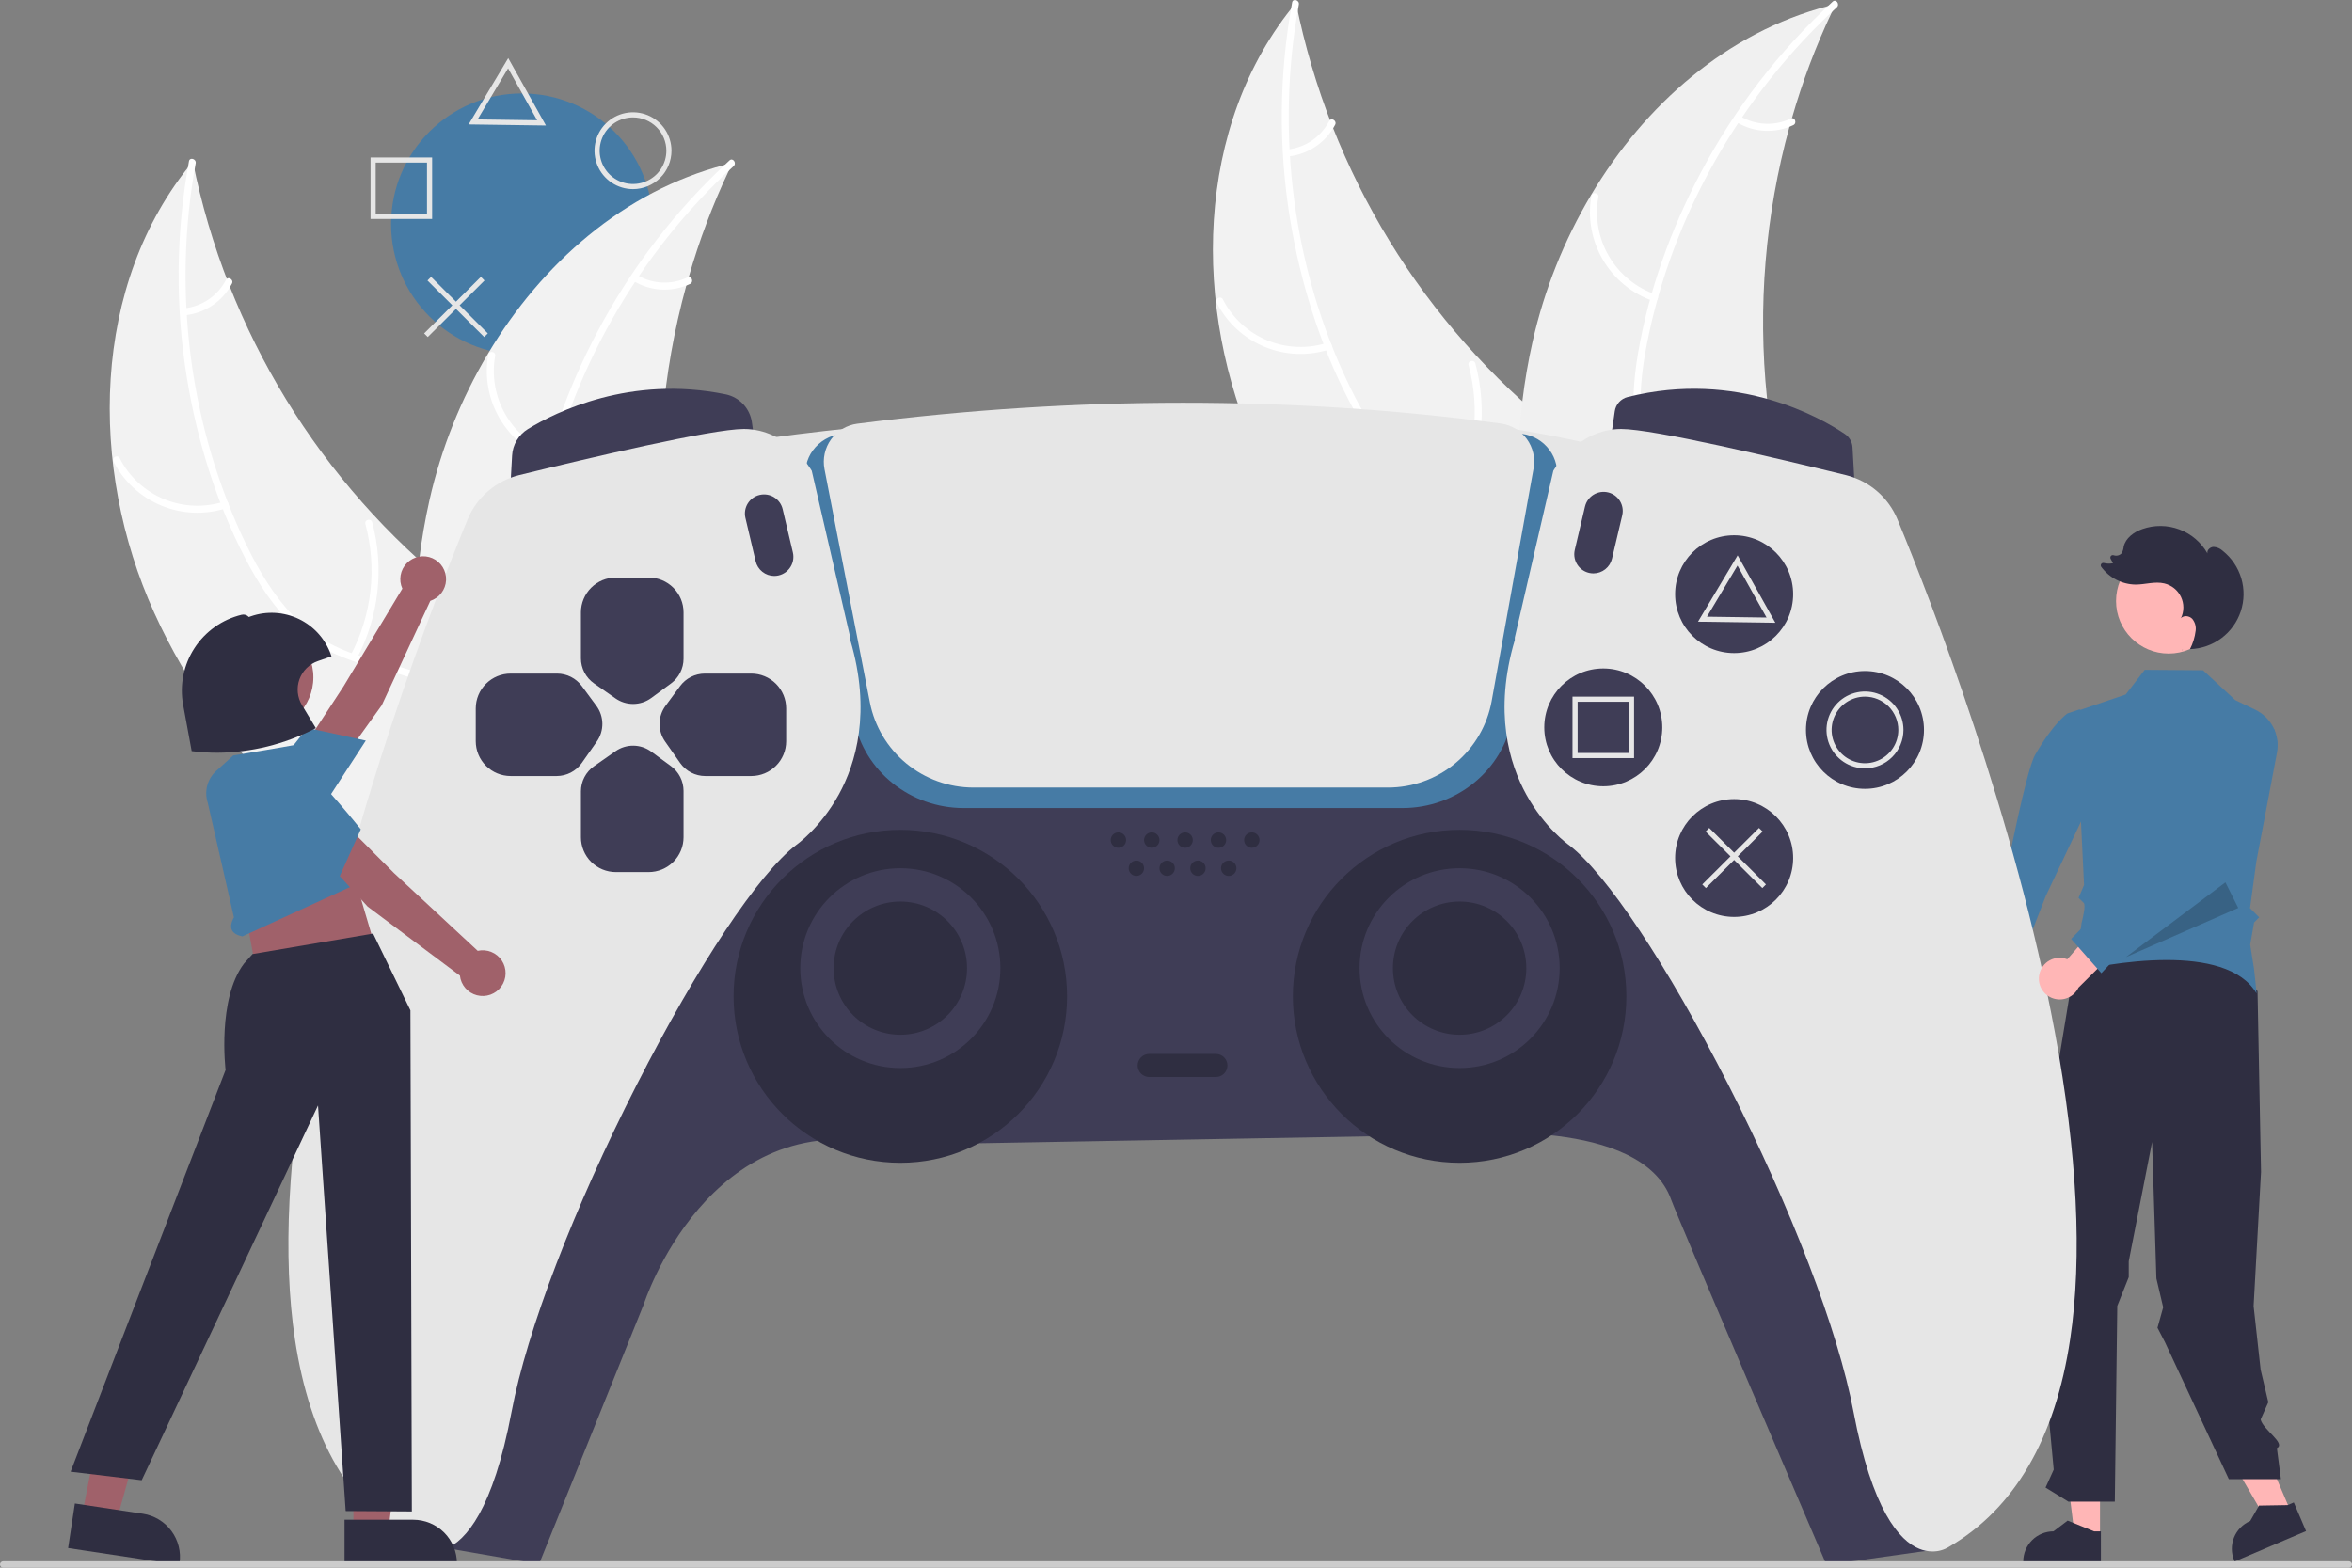 <svg width="765" height="510" viewBox="0 0 765 510" fill="none" xmlns="http://www.w3.org/2000/svg">
<rect x="0" y="0" width="765" height="510" fill="#808080" stroke="none"/>
<g clip-path="url(#clip0_7_21)">
<path d="M745.464 492.622L737.909 495.836L721.895 468.268L733.046 463.523L745.464 492.622Z" fill="#FFB6B6"/>
<path d="M683.032 499.761L674.821 499.76L670.914 468.13H683.034L683.032 499.761Z" fill="#FFB6B6"/>
<path d="M683.321 508.316L658.068 508.315V507.996C658.068 505.393 659.104 502.896 660.947 501.055C662.79 499.215 665.29 498.181 667.897 498.181H667.898L672.511 494.686L681.117 498.181L683.322 498.181L683.321 508.316Z" fill="#2F2E41"/>
<path d="M750.058 498.098L726.826 507.984L726.701 507.691C725.679 505.296 725.651 502.594 726.624 500.179C727.597 497.764 729.491 495.834 731.889 494.813L731.89 494.813L734.761 489.792L744.051 489.638L746.079 488.775L750.058 498.098Z" fill="#2F2E41"/>
<path d="M674.977 312.558L662.496 388.447L665.892 399.756L661.435 407.765L667.981 478.104L665.324 483.945L672.747 488.517H687.853L688.654 424.838L692.386 415.489V410.336L699.981 371.507L701.38 415.923L703.59 425.287L701.734 431.954L704.159 436.625L724.941 481.188H741.879L740.57 471.11C743.604 469.576 736.013 465.091 735.284 461.774L737.778 456.17L735.284 445.585L732.997 424.902L735.409 381.244L734.274 322.453C728.587 314.839 722.278 308.967 714.459 307.323L674.977 312.558Z" fill="#2F2E41"/>
<path d="M705.371 212.616C714.825 212.616 722.488 204.964 722.488 195.523C722.488 186.083 714.825 178.43 705.371 178.43C695.917 178.43 688.254 186.083 688.254 195.523C688.254 204.964 695.917 212.616 705.371 212.616Z" fill="#FFB6B6"/>
<path d="M634.797 330.488C634.583 329.528 634.583 328.533 634.797 327.573C635.01 326.613 635.432 325.712 636.032 324.932C636.632 324.152 637.396 323.513 638.27 323.061C639.144 322.608 640.107 322.352 641.091 322.311L647.987 299.42L655.958 308.956L648.188 329.231C648.148 330.886 647.501 332.469 646.37 333.679C645.239 334.89 643.702 335.644 642.052 335.799C640.401 335.954 638.751 335.499 637.414 334.52C636.077 333.541 635.145 332.107 634.797 330.488Z" fill="#FFB6B6"/>
<path d="M679.527 236.402L676.436 230.764L672.454 232.091C672.454 232.091 668.058 234.924 661.903 245.618C659.056 250.563 652.902 282.279 652.902 282.279L638.517 320.314L653.182 322.79L665.419 291.444L679.604 261.447L679.527 236.402Z" fill="#467BA5"/>
<path d="M704.737 312.318C716.789 312.318 728.949 314.688 733.929 323.159C733.799 321.317 733.472 318.123 733.133 315.193L731.887 307.319L733.15 300.1L734.819 298.434L731.83 295.45L733.869 280.381L740.599 244.882C741.126 242.089 740.715 239.2 739.428 236.665C738.142 234.13 736.052 232.091 733.485 230.864L727.019 227.759L716.538 218.051L697.578 217.909L691.392 225.94L675.109 231.462L677.842 287.925L676.051 292.099C676.453 292.467 677.3 293.254 677.758 293.761C678.407 294.478 677.581 298.169 677.03 300.306L676.273 305.998L678.656 307.697L675.559 311.35L674.94 315.987C678.015 315.261 691.309 312.318 704.737 312.318Z" fill="#467BA5"/>
<path d="M709.75 211.779C709.823 211.619 709.896 211.457 709.969 211.295C709.941 211.296 709.913 211.3 709.885 211.301L709.75 211.779Z" fill="#2F2E41"/>
<path d="M722.964 179.208C722.152 178.442 721.095 177.986 719.98 177.919C718.873 177.955 717.751 178.953 717.98 180.035C715.947 176.44 712.711 173.676 708.84 172.226C704.969 170.777 700.71 170.735 696.811 172.109C694.06 173.078 691.362 175.017 690.73 177.861C690.669 178.607 690.446 179.332 690.077 179.984C689.757 180.333 689.342 180.58 688.883 180.697C688.424 180.813 687.941 180.792 687.493 180.638L687.466 180.63C687.313 180.577 687.148 180.572 686.992 180.615C686.835 180.658 686.696 180.746 686.59 180.869C686.485 180.992 686.419 181.143 686.401 181.304C686.383 181.464 686.414 181.627 686.489 181.77L687.267 183.219C686.286 183.438 685.267 183.416 684.296 183.156C684.134 183.114 683.964 183.123 683.808 183.181C683.651 183.239 683.517 183.344 683.423 183.482C683.329 183.62 683.28 183.783 683.283 183.949C683.285 184.116 683.339 184.277 683.437 184.412C684.731 186.179 686.42 187.621 688.37 188.621C690.319 189.622 692.476 190.155 694.668 190.177C697.778 190.158 700.92 189.087 703.947 189.801C705.118 190.078 706.212 190.612 707.15 191.366C708.087 192.12 708.843 193.073 709.363 194.157C709.883 195.24 710.153 196.426 710.154 197.628C710.155 198.829 709.887 200.016 709.369 201.1C710.298 200.085 712.096 200.325 713.047 201.321C713.485 201.854 713.809 202.471 713.998 203.134C714.188 203.797 714.239 204.492 714.149 205.176C713.895 207.27 713.272 209.302 712.31 211.179C715.988 211.066 719.542 209.829 722.493 207.634C725.444 205.44 727.65 202.393 728.811 198.907C729.973 195.421 730.036 191.662 728.99 188.139C727.944 184.616 725.841 181.499 722.964 179.208H722.964Z" fill="#2F2E41"/>
<path d="M169.757 115.391C193.261 115.391 212.314 96.364 212.314 72.894C212.314 49.424 193.261 30.398 169.757 30.398C146.254 30.398 127.2 49.424 127.2 72.894C127.2 96.364 146.254 115.391 169.757 115.391Z" fill="#467BA5"/>
<path d="M50.147 199.308C28.794 152.142 29.581 92.358 62.721 52.558C73.808 107.747 104.087 157.242 148.2 192.284C165.262 205.737 185.642 218.926 190.303 240.13C193.203 253.323 189.092 267.278 181.985 278.771C174.878 290.264 164.971 299.717 155.177 309.035L154.078 312.223C111.46 282.758 71.501 246.473 50.147 199.308Z" fill="#F2F2F2"/>
<path d="M63.643 53.133C56.017 94.837 61.682 139.243 80.22 177.451C84.228 185.711 89.013 193.743 95.421 200.386C101.831 207.033 109.495 211.217 118.311 213.788C126.371 216.138 134.889 217.609 142.236 221.875C149.981 226.371 154.788 233.915 156.66 242.567C158.951 253.152 157.296 263.928 155.312 274.41C153.108 286.048 150.634 298.101 153.828 309.8C154.214 311.218 151.989 311.735 151.603 310.319C146.047 289.964 156.849 269.889 155.339 249.424C154.635 239.875 151.044 230.48 142.845 224.948C135.674 220.11 126.893 218.584 118.711 216.275C110.12 213.851 102.405 210.148 95.84 204.005C89.124 197.721 84.014 189.859 79.813 181.737C70.337 163.42 64.09 143.24 60.785 122.921C56.985 99.567 57.213 75.737 61.46 52.46C61.724 51.02 63.905 51.702 63.643 53.133H63.643Z" fill="white"/>
<path d="M73.538 165.349C66.62 167.563 59.14 167.249 52.432 164.464C45.724 161.679 40.227 156.603 36.92 150.144C36.256 148.834 38.262 147.742 38.928 149.053C41.995 155.073 47.117 159.801 53.368 162.382C59.62 164.963 66.589 165.227 73.019 163.127C74.417 162.673 74.928 164.897 73.538 165.349H73.538Z" fill="white"/>
<path d="M114.067 213.134C120.98 200.009 122.685 184.765 118.842 170.441C118.46 169.023 120.686 168.506 121.067 169.923C125.038 184.836 123.231 200.696 116.008 214.338C115.318 215.637 113.382 214.426 114.067 213.134H114.067Z" fill="white"/>
<path d="M59.922 100.309C62.777 100.009 65.513 99.006 67.885 97.389C70.256 95.772 72.188 93.593 73.507 91.047C74.18 89.739 76.116 90.951 75.448 92.251C73.977 95.057 71.84 97.462 69.224 99.254C66.609 101.045 63.593 102.17 60.441 102.53C60.147 102.589 59.841 102.534 59.587 102.375C59.332 102.217 59.147 101.968 59.069 101.679C59.002 101.384 59.054 101.075 59.213 100.819C59.373 100.562 59.627 100.379 59.922 100.309Z" fill="white"/>
<path d="M238.224 53.02C237.827 53.849 237.43 54.677 237.043 55.523C231.767 66.69 227.409 78.267 224.011 90.139C223.733 91.052 223.466 91.983 223.215 92.902C215.334 121.592 212.855 151.493 215.904 181.087C217.129 192.862 219.248 204.526 222.245 215.98C226.384 231.798 232.132 248.619 230.835 264.414C230.719 266.063 230.5 267.703 230.18 269.326L158.058 313.314C157.844 313.332 157.639 313.367 157.424 313.385L154.625 315.273C154.429 314.693 154.239 314.087 154.043 313.507C153.928 313.171 153.829 312.826 153.714 312.49C153.642 312.263 153.571 312.035 153.494 311.834C153.47 311.759 153.446 311.683 153.432 311.624C153.355 311.423 153.304 311.228 153.236 311.044C152.161 307.661 151.108 304.265 150.077 300.855C150.067 300.839 150.067 300.839 150.073 300.813C142.282 274.813 136.596 247.936 135.176 221.052C135.134 220.243 135.08 219.418 135.071 218.589C134.498 206.468 134.919 194.319 136.328 182.266C137.121 175.668 138.248 169.115 139.705 162.631C143.5 145.885 149.91 129.84 158.699 115.083C176.225 85.668 202.976 62.178 235.716 53.647C236.554 53.43 237.376 53.221 238.224 53.02Z" fill="#F2F2F2"/>
<path d="M238.621 54.033C207.387 82.745 185.137 121.608 176.902 163.26C175.121 172.265 174.1 181.554 175.21 190.711C176.321 199.872 179.917 207.82 185.407 215.173C190.426 221.896 196.339 228.191 199.634 236.015C203.107 244.261 202.396 253.174 198.675 261.207C194.122 271.036 186.304 278.646 178.399 285.822C169.623 293.789 160.38 301.926 155.876 313.187C155.33 314.552 153.242 313.626 153.787 312.264C161.623 292.671 182.352 283.137 193.485 265.889C198.68 257.841 201.478 248.181 198.267 238.834C195.459 230.66 189.367 224.163 184.227 217.4C178.829 210.299 174.902 202.704 173.364 193.852C171.79 184.797 172.45 175.448 173.992 166.437C177.47 146.115 184.65 126.246 194.262 108.036C205.308 87.105 219.858 68.215 237.283 52.183C238.362 51.191 239.692 53.048 238.621 54.033L238.621 54.033Z" fill="white"/>
<path d="M178.863 149.58C172.005 147.188 166.221 142.44 162.545 136.184C158.869 129.927 157.539 122.569 158.794 115.424C159.053 113.979 161.314 114.313 161.054 115.76C159.873 122.411 161.113 129.265 164.548 135.084C167.983 140.903 173.388 145.305 179.788 147.494C181.178 147.971 180.246 150.054 178.864 149.58H178.863Z" fill="white"/>
<path d="M182.413 212.1C195.845 205.777 206.398 194.63 211.966 180.883C212.516 179.521 214.605 180.446 214.055 181.806C208.234 196.101 197.229 207.678 183.236 214.228C181.902 214.851 181.086 212.72 182.413 212.1L182.413 212.1Z" fill="white"/>
<path d="M207.206 89.462C209.667 90.94 212.456 91.784 215.324 91.918C218.192 92.053 221.049 91.475 223.638 90.235C224.963 89.595 225.778 91.727 224.461 92.363C221.594 93.719 218.439 94.355 215.27 94.213C212.101 94.071 209.015 93.156 206.281 91.548C206.011 91.418 205.8 91.19 205.692 90.911C205.584 90.631 205.587 90.321 205.699 90.043C205.823 89.768 206.051 89.552 206.333 89.443C206.615 89.335 206.929 89.341 207.206 89.462Z" fill="white"/>
<path d="M408.959 147.646C387.606 100.48 388.393 40.696 421.533 0.896C432.62 56.085 462.899 105.58 507.013 140.622C524.074 154.075 544.454 167.264 549.115 188.468C552.015 201.661 547.904 215.616 540.797 227.109C533.69 238.601 523.783 248.055 513.989 257.373L512.89 260.561C470.272 231.096 430.313 194.811 408.959 147.646Z" fill="#F2F2F2"/>
<path d="M422.455 1.471C414.829 43.175 420.494 87.581 439.032 125.789C443.04 134.049 447.826 142.081 454.233 148.724C460.643 155.371 468.307 159.555 477.123 162.126C485.184 164.476 493.701 165.947 501.048 170.213C508.793 174.709 513.6 182.253 515.472 190.905C517.763 201.49 516.108 212.266 514.124 222.748C511.92 234.386 509.446 246.439 512.64 258.138C513.027 259.556 510.801 260.073 510.415 258.657C504.859 238.302 515.661 218.227 514.151 197.762C513.447 188.213 509.856 178.818 501.657 173.286C494.487 168.447 485.705 166.922 477.523 164.613C468.932 162.189 461.217 158.486 454.652 152.343C447.937 146.059 442.826 138.197 438.625 130.075C429.149 111.758 422.902 91.578 419.597 71.259C415.797 47.906 416.025 24.075 420.272 0.798C420.536 -0.642 422.717 0.04 422.455 1.471H422.455Z" fill="white"/>
<path d="M432.351 113.687C425.433 115.901 417.952 115.587 411.244 112.802C404.536 110.017 399.039 104.941 395.733 98.482C395.068 97.172 397.075 96.08 397.74 97.391C400.807 103.411 405.929 108.139 412.18 110.72C418.432 113.301 425.401 113.565 431.831 111.465C433.229 111.011 433.74 113.235 432.351 113.687Z" fill="white"/>
<path d="M472.88 161.472C479.792 148.347 481.497 133.103 477.654 118.779C477.273 117.361 479.498 116.843 479.879 118.261C483.85 133.174 482.044 149.034 474.82 162.676C474.131 163.975 472.194 162.764 472.879 161.472H472.88Z" fill="white"/>
<path d="M418.734 48.647C421.589 48.347 424.325 47.344 426.697 45.727C429.068 44.111 431 41.931 432.319 39.385C432.992 38.077 434.928 39.289 434.26 40.589C432.789 43.395 430.652 45.8 428.036 47.592C425.421 49.383 422.405 50.508 419.253 50.868C418.959 50.927 418.654 50.871 418.399 50.713C418.144 50.555 417.959 50.306 417.881 50.017C417.814 49.722 417.866 49.413 418.025 49.157C418.185 48.9 418.44 48.717 418.734 48.647V48.647Z" fill="white"/>
<path d="M597.036 1.358C596.639 2.187 596.242 3.015 595.855 3.861C590.579 15.028 586.221 26.605 582.823 38.477C582.545 39.39 582.278 40.321 582.028 41.24C574.146 69.93 571.667 99.832 574.716 129.425C575.941 141.2 578.06 152.864 581.057 164.318C585.196 180.136 590.945 196.957 589.647 212.752C589.531 214.401 589.312 216.041 588.992 217.664L516.871 261.652C516.656 261.67 516.451 261.705 516.236 261.723L513.437 263.611C513.241 263.031 513.051 262.425 512.855 261.845C512.74 261.509 512.641 261.164 512.526 260.828C512.454 260.601 512.383 260.373 512.306 260.172C512.282 260.097 512.258 260.021 512.244 259.962C512.167 259.761 512.116 259.566 512.049 259.382C510.973 255.999 509.92 252.603 508.889 249.193C508.879 249.177 508.879 249.177 508.885 249.151C501.094 223.151 495.408 196.274 493.988 169.39C493.946 168.581 493.893 167.756 493.883 166.927C493.31 154.806 493.731 142.657 495.14 130.604C495.933 124.006 497.06 117.453 498.517 110.969C502.313 94.223 508.723 78.178 517.512 63.421C535.037 34.006 561.788 10.515 594.528 1.985C595.366 1.768 596.188 1.559 597.036 1.358Z" fill="#F0F0F0"/>
<path d="M597.433 2.371C566.199 31.083 543.949 69.946 535.714 111.598C533.934 120.603 532.912 129.892 534.022 139.049C535.133 148.21 538.73 156.158 544.219 163.511C549.238 170.234 555.151 176.529 558.446 184.353C561.919 192.599 561.208 201.512 557.487 209.545C552.934 219.374 545.116 226.984 537.211 234.16C528.435 242.127 519.192 250.264 514.688 261.525C514.143 262.889 512.054 261.964 512.599 260.602C520.436 241.009 541.165 231.475 552.298 214.227C557.493 206.179 560.29 196.519 557.079 187.172C554.271 178.998 548.179 172.501 543.039 165.738C537.641 158.637 533.714 151.042 532.176 142.19C530.602 133.135 531.262 123.786 532.804 114.775C536.282 94.453 543.462 74.584 553.074 56.374C564.12 35.443 578.67 16.553 596.096 0.521C597.175 -0.471 598.505 1.386 597.433 2.371L597.433 2.371Z" fill="white"/>
<path d="M537.676 97.918C530.817 95.526 525.033 90.778 521.357 84.522C517.681 78.265 516.351 70.907 517.606 63.762C517.865 62.317 520.126 62.651 519.866 64.098C518.686 70.749 519.925 77.603 523.36 83.422C526.795 89.241 532.201 93.643 538.6 95.832C539.99 96.309 539.058 98.392 537.676 97.918H537.676Z" fill="white"/>
<path d="M541.225 160.438C554.658 154.115 565.21 142.968 570.778 129.221C571.329 127.859 573.417 128.784 572.867 130.144C567.046 144.439 556.041 156.016 542.048 162.566C540.714 163.189 539.898 161.058 541.225 160.438L541.225 160.438Z" fill="white"/>
<path d="M566.018 37.8C568.479 39.278 571.268 40.122 574.136 40.257C577.004 40.391 579.861 39.813 582.45 38.573C583.775 37.933 584.59 40.065 583.273 40.701C580.407 42.057 577.251 42.693 574.082 42.551C570.913 42.409 567.827 41.494 565.094 39.886C564.823 39.756 564.613 39.528 564.504 39.249C564.396 38.969 564.399 38.659 564.511 38.382C564.635 38.106 564.863 37.89 565.145 37.781C565.427 37.672 565.741 37.679 566.018 37.8Z" fill="white"/>
<path d="M136.796 497.44L144.679 503.536L175.328 508.846L209.393 424.287C209.393 424.287 230.255 359.119 288.666 372.451L476.416 369.118C476.416 369.118 534.063 363.218 543.589 390.366C545.394 395.508 594.073 509.105 594.073 509.105L628.204 504.295L624.113 407.448L543.051 219.548L402.151 210.763L256.957 220.798L136.796 497.44Z" fill="#3F3D56"/>
<path d="M292.838 378.284C322.793 378.284 347.077 354.034 347.077 324.122C347.077 294.209 322.793 269.96 292.838 269.96C262.883 269.96 238.599 294.209 238.599 324.122C238.599 354.034 262.883 378.284 292.838 378.284Z" fill="#2F2E41"/>
<path d="M474.747 378.284C504.703 378.284 528.987 354.034 528.987 324.122C528.987 294.209 504.703 269.96 474.747 269.96C444.792 269.96 420.508 294.209 420.508 324.122C420.508 354.034 444.792 378.284 474.747 378.284Z" fill="#2F2E41"/>
<path d="M229.42 146.638L251.753 142.265C251.753 142.265 419.897 118.307 526.178 146.638L518.139 169.136L236.93 167.469L229.42 146.638Z" fill="#E6E6E6"/>
<path d="M456.13 262.877H313.432C296.106 262.877 281.132 250.897 277.827 234.391L262.21 156.395C261.865 154.693 261.878 152.937 262.251 151.241C262.623 149.544 263.345 147.944 264.371 146.542C265.445 145.071 266.81 143.836 268.382 142.914C269.954 141.992 271.698 141.403 273.508 141.182C348.768 131.854 423.292 131.838 495.012 141.134C496.796 141.352 498.516 141.935 500.065 142.845C501.614 143.756 502.959 144.975 504.015 146.427C505.035 147.808 505.76 149.385 506.143 151.058C506.527 152.731 506.561 154.465 506.245 156.153L491.829 233.91C488.717 250.694 473.704 262.877 456.13 262.877Z" fill="#467BA5"/>
<path d="M165.943 159.336L166.565 148.174C166.662 146.436 167.179 144.746 168.073 143.25C168.966 141.755 170.209 140.498 171.696 139.587C180.706 134.067 205.01 121.915 236.025 128.285C238.203 128.735 240.189 129.844 241.714 131.461C243.239 133.078 244.228 135.125 244.547 137.323L245.377 143.131L165.943 159.336Z" fill="#3F3D56"/>
<path d="M603.311 159.336L523.877 143.131L525.212 133.8C525.365 132.699 525.846 131.668 526.591 130.841C527.336 130.014 528.312 129.428 529.393 129.16C565.161 120.196 592.54 136.114 600.08 141.207C600.795 141.692 601.39 142.334 601.817 143.085C602.244 143.836 602.492 144.675 602.543 145.537L603.311 159.336Z" fill="#3F3D56"/>
<path d="M140.722 504.718C138.808 504.739 136.928 504.211 135.305 503.197C114.036 490.795 100.776 468.067 95.924 435.664C91.916 408.899 93.59 375.304 100.899 335.813C113.857 265.797 141.015 195.812 152.09 168.973C153.558 165.43 155.837 162.281 158.747 159.779C161.656 157.278 165.112 155.494 168.838 154.57C191.67 148.963 231.528 139.555 241.937 139.555C256.201 139.555 263.92 152.964 263.996 153.1L264.039 153.21L276.566 207.456V208.239C283.477 231.589 278.342 248.456 272.814 258.495C266.813 269.392 259.049 274.832 258.972 274.885C246.78 284.154 226.916 314.012 207.148 352.798C186.605 393.104 171.376 432.875 166.412 459.187C160.336 491.392 151.429 501.251 145.026 503.85C143.662 504.416 142.2 504.711 140.722 504.718Z" fill="#E6E6E6"/>
<path d="M451.426 256.211H316.596C308.638 256.2 300.931 253.431 294.791 248.376C288.651 243.321 284.459 236.294 282.931 228.495L268.175 152.639C267.847 150.959 267.868 149.231 268.235 147.56C268.603 145.889 269.309 144.311 270.311 142.924C271.313 141.536 272.59 140.369 274.061 139.493C275.533 138.617 277.169 138.052 278.868 137.833C349.983 128.76 420.402 128.745 488.168 137.786C489.843 138.013 491.455 138.577 492.906 139.444C494.357 140.31 495.617 141.461 496.611 142.827C497.604 144.193 498.31 145.746 498.687 147.392C499.063 149.037 499.102 150.742 498.8 152.403L485.179 228.027C483.761 235.934 479.602 243.091 473.431 248.243C467.26 253.396 459.47 256.217 451.426 256.211Z" fill="#E6E6E6"/>
<path d="M628.535 504.719C627.056 504.712 625.593 504.417 624.228 503.85C617.826 501.251 608.919 491.392 602.842 459.187C597.878 432.875 582.649 393.104 562.106 352.798C542.338 314.012 522.475 284.154 510.268 274.874C510.205 274.832 502.441 269.392 496.441 258.495C490.912 248.456 485.777 231.589 492.688 208.239L492.699 207.362L505.229 153.152L505.258 153.1C505.335 152.964 513.053 139.555 527.318 139.555C537.727 139.555 577.584 148.963 600.416 154.57C604.142 155.494 607.599 157.278 610.508 159.78C613.417 162.281 615.697 165.43 617.164 168.973C628.239 195.812 655.398 265.796 668.356 335.813C675.664 375.304 677.338 408.899 673.33 435.664C668.478 468.067 655.218 490.795 633.92 503.215C632.305 504.219 630.437 504.741 628.535 504.719Z" fill="#E6E6E6"/>
<path d="M292.838 347.453C310.811 347.453 325.381 332.904 325.381 314.956C325.381 297.008 310.811 282.459 292.838 282.459C274.865 282.459 260.295 297.008 260.295 314.956C260.295 332.904 274.865 347.453 292.838 347.453Z" fill="#3F3D56"/>
<path d="M292.838 336.621C304.82 336.621 314.534 326.921 314.534 314.956C314.534 302.991 304.82 293.291 292.838 293.291C280.856 293.291 271.142 302.991 271.142 314.956C271.142 326.921 280.856 336.621 292.838 336.621Z" fill="#2F2E41"/>
<path d="M474.747 347.453C492.721 347.453 507.291 332.904 507.291 314.956C507.291 297.008 492.721 282.459 474.747 282.459C456.774 282.459 442.204 297.008 442.204 314.956C442.204 332.904 456.774 347.453 474.747 347.453Z" fill="#3F3D56"/>
<path d="M474.747 336.621C486.73 336.621 496.443 326.921 496.443 314.956C496.443 302.991 486.73 293.291 474.747 293.291C462.765 293.291 453.052 302.991 453.052 314.956C453.052 326.921 462.765 336.621 474.747 336.621Z" fill="#2F2E41"/>
<path d="M363.766 275.793C365.149 275.793 366.269 274.674 366.269 273.293C366.269 271.912 365.149 270.793 363.766 270.793C362.383 270.793 361.263 271.912 361.263 273.293C361.263 274.674 362.383 275.793 363.766 275.793Z" fill="#2F2E41"/>
<path d="M374.614 275.793C375.996 275.793 377.117 274.674 377.117 273.293C377.117 271.912 375.996 270.793 374.614 270.793C373.231 270.793 372.11 271.912 372.11 273.293C372.11 274.674 373.231 275.793 374.614 275.793Z" fill="#2F2E41"/>
<path d="M369.607 284.959C370.99 284.959 372.111 283.839 372.111 282.459C372.111 281.078 370.99 279.959 369.607 279.959C368.225 279.959 367.104 281.078 367.104 282.459C367.104 283.839 368.225 284.959 369.607 284.959Z" fill="#2F2E41"/>
<path d="M379.62 284.959C381.003 284.959 382.124 283.839 382.124 282.459C382.124 281.078 381.003 279.959 379.62 279.959C378.238 279.959 377.117 281.078 377.117 282.459C377.117 283.839 378.238 284.959 379.62 284.959Z" fill="#2F2E41"/>
<path d="M389.634 284.959C391.016 284.959 392.137 283.839 392.137 282.459C392.137 281.078 391.016 279.959 389.634 279.959C388.251 279.959 387.131 281.078 387.131 282.459C387.131 283.839 388.251 284.959 389.634 284.959Z" fill="#2F2E41"/>
<path d="M399.647 284.959C401.03 284.959 402.151 283.839 402.151 282.459C402.151 281.078 401.03 279.959 399.647 279.959C398.265 279.959 397.144 281.078 397.144 282.459C397.144 283.839 398.265 284.959 399.647 284.959Z" fill="#2F2E41"/>
<path d="M385.462 275.793C386.844 275.793 387.965 274.674 387.965 273.293C387.965 271.912 386.844 270.793 385.462 270.793C384.079 270.793 382.958 271.912 382.958 273.293C382.958 274.674 384.079 275.793 385.462 275.793Z" fill="#2F2E41"/>
<path d="M396.309 275.793C397.692 275.793 398.813 274.674 398.813 273.293C398.813 271.912 397.692 270.793 396.309 270.793C394.927 270.793 393.806 271.912 393.806 273.293C393.806 274.674 394.927 275.793 396.309 275.793Z" fill="#2F2E41"/>
<path d="M407.157 275.793C408.54 275.793 409.661 274.674 409.661 273.293C409.661 271.912 408.54 270.793 407.157 270.793C405.775 270.793 404.654 271.912 404.654 273.293C404.654 274.674 405.775 275.793 407.157 275.793Z" fill="#2F2E41"/>
<path d="M395.475 350.369H373.779C372.783 350.369 371.828 349.974 371.124 349.271C370.42 348.568 370.024 347.614 370.024 346.62C370.024 345.625 370.42 344.671 371.124 343.968C371.828 343.265 372.783 342.87 373.779 342.87H395.475C396.471 342.87 397.426 343.265 398.13 343.968C398.834 344.671 399.23 345.625 399.23 346.62C399.23 347.614 398.834 348.568 398.13 349.271C397.426 349.974 396.471 350.369 395.475 350.369Z" fill="#2F2E41"/>
<path d="M251.82 187.373C250.42 187.369 249.062 186.894 247.965 186.025C246.868 185.155 246.097 183.943 245.775 182.582L242.448 168.476C242.071 166.873 242.348 165.186 243.216 163.786C244.085 162.386 245.474 161.387 247.079 161.01C248.684 160.632 250.374 160.906 251.777 161.772C253.18 162.638 254.181 164.024 254.561 165.627L257.888 179.732C258.102 180.646 258.107 181.595 257.902 182.51C257.696 183.425 257.287 184.282 256.703 185.017C256.12 185.752 255.377 186.345 254.532 186.753C253.686 187.161 252.759 187.373 251.82 187.373Z" fill="#3F3D56"/>
<path d="M518.269 186.539C517.33 186.54 516.403 186.328 515.557 185.92C514.712 185.512 513.969 184.919 513.386 184.184C512.802 183.449 512.392 182.592 512.187 181.677C511.982 180.762 511.987 179.812 512.201 178.899L515.528 164.794C515.908 163.191 516.909 161.805 518.312 160.939C519.715 160.073 521.404 159.799 523.01 160.176C524.615 160.554 526.004 161.553 526.873 162.953C527.741 164.353 528.018 166.04 527.641 167.643L524.314 181.748C523.992 183.109 523.221 184.322 522.124 185.191C521.027 186.061 519.669 186.535 518.269 186.539Z" fill="#3F3D56"/>
<path d="M205.913 229.008C203.865 229.009 201.867 228.379 200.19 227.205L193.206 222.323C191.892 221.404 190.819 220.182 190.078 218.761C189.337 217.34 188.95 215.762 188.949 214.16V199.208C188.953 196.206 190.149 193.328 192.275 191.205C194.401 189.082 197.283 187.887 200.29 187.884H210.987C213.993 187.887 216.876 189.082 219.002 191.205C221.128 193.328 222.324 196.206 222.327 199.208V214.307C222.324 215.867 221.956 217.406 221.251 218.799C220.546 220.191 219.524 221.4 218.267 222.328L211.832 227.064C210.118 228.327 208.043 229.009 205.913 229.008Z" fill="#3F3D56"/>
<path d="M210.987 283.709H200.29C197.283 283.705 194.401 282.511 192.275 280.388C190.149 278.265 188.953 275.387 188.949 272.384V257.433C188.95 255.831 189.337 254.252 190.078 252.831C190.819 251.41 191.892 250.188 193.206 249.269L200.19 244.387C201.901 243.19 203.945 242.56 206.034 242.585C208.123 242.611 210.151 243.29 211.832 244.529L218.267 249.264C219.524 250.192 220.546 251.401 221.251 252.794C221.956 254.187 222.324 255.725 222.327 257.286V272.384C222.324 275.387 221.128 278.265 219.002 280.388C216.876 282.511 213.993 283.705 210.987 283.709Z" fill="#3F3D56"/>
<path d="M244.365 252.462H229.392C227.788 252.461 226.207 252.074 224.784 251.334C223.361 250.595 222.137 249.523 221.217 248.211L216.328 241.237C215.129 239.529 214.497 237.487 214.523 235.401C214.548 233.316 215.229 231.29 216.469 229.612L221.212 223.185C222.141 221.93 223.352 220.91 224.747 220.206C226.141 219.502 227.682 219.134 229.245 219.131H244.365C247.371 219.135 250.254 220.329 252.38 222.452C254.506 224.575 255.702 227.453 255.705 230.455V241.137C255.702 244.14 254.506 247.018 252.38 249.141C250.254 251.264 247.371 252.458 244.365 252.462Z" fill="#3F3D56"/>
<path d="M181.05 252.462H166.077C163.071 252.458 160.188 251.264 158.062 249.141C155.936 247.018 154.741 244.14 154.737 241.137V230.455C154.741 227.453 155.936 224.575 158.062 222.452C160.188 220.329 163.071 219.135 166.077 219.131H181.197C182.76 219.134 184.301 219.502 185.696 220.206C187.091 220.91 188.301 221.93 189.231 223.185L193.973 229.612C195.213 231.29 195.894 233.316 195.919 235.401C195.945 237.487 195.314 239.529 194.115 241.237L189.226 248.211C188.305 249.523 187.081 250.595 185.658 251.334C184.235 252.074 182.655 252.461 181.05 252.462Z" fill="#3F3D56"/>
<path d="M564.033 212.465C574.633 212.465 583.226 203.885 583.226 193.3C583.226 182.716 574.633 174.135 564.033 174.135C553.434 174.135 544.841 182.716 544.841 193.3C544.841 203.885 553.434 212.465 564.033 212.465Z" fill="#3F3D56"/>
<path d="M606.59 256.628C617.19 256.628 625.782 248.047 625.782 237.463C625.782 226.878 617.19 218.298 606.59 218.298C595.99 218.298 587.398 226.878 587.398 237.463C587.398 248.047 595.99 256.628 606.59 256.628Z" fill="#3F3D56"/>
<path d="M564.033 298.291C574.633 298.291 583.226 289.71 583.226 279.126C583.226 268.541 574.633 259.961 564.033 259.961C553.434 259.961 544.841 268.541 544.841 279.126C544.841 289.71 553.434 298.291 564.033 298.291Z" fill="#3F3D56"/>
<path d="M521.476 255.795C532.076 255.795 540.669 247.214 540.669 236.63C540.669 226.045 532.076 217.465 521.476 217.465C510.877 217.465 502.284 226.045 502.284 236.63C502.284 247.214 510.877 255.795 521.476 255.795Z" fill="#3F3D56"/>
<path d="M606.59 249.962C604.115 249.962 601.695 249.229 599.636 247.855C597.578 246.482 595.974 244.53 595.026 242.246C594.079 239.962 593.831 237.449 594.314 235.024C594.797 232.6 595.989 230.373 597.739 228.625C599.49 226.877 601.72 225.686 604.148 225.204C606.576 224.722 609.093 224.969 611.38 225.915C613.667 226.861 615.622 228.463 616.997 230.519C618.373 232.574 619.107 234.991 619.107 237.463C619.103 240.777 617.783 243.954 615.437 246.297C613.09 248.64 609.909 249.958 606.59 249.962ZM606.59 226.63C604.445 226.63 602.347 227.266 600.563 228.456C598.779 229.646 597.389 231.338 596.568 233.317C595.747 235.297 595.532 237.475 595.951 239.576C596.369 241.677 597.402 243.608 598.92 245.122C600.437 246.637 602.37 247.669 604.474 248.087C606.578 248.505 608.759 248.291 610.741 247.471C612.724 246.651 614.418 245.262 615.61 243.481C616.802 241.7 617.438 239.605 617.438 237.463C617.435 234.591 616.291 231.837 614.257 229.807C612.223 227.776 609.466 226.634 606.59 226.63Z" fill="#E6E6E6"/>
<path d="M577.445 202.599L552.291 202.244L565.176 180.668L577.445 202.599ZM555.205 200.618L574.578 200.892L565.129 184.001L555.205 200.618Z" fill="#E6E6E6"/>
<path d="M531.49 246.629H511.463V226.63H531.49V246.629ZM513.132 244.962H529.821V228.297H513.132V244.962Z" fill="#E6E6E6"/>
<path d="M574.39 287.73L565.215 278.586L573.306 270.521L572.126 269.342L564.034 277.408L555.94 269.342L554.761 270.521L562.852 278.586L553.677 287.73L554.856 288.91L564.034 279.763L573.211 288.91L574.39 287.73Z" fill="#E6E6E6"/>
<path d="M205.885 61.528C203.409 61.528 200.989 60.794 198.931 59.421C196.872 58.048 195.268 56.096 194.321 53.812C193.373 51.528 193.126 49.015 193.609 46.59C194.092 44.166 195.284 41.939 197.034 40.191C198.785 38.443 201.015 37.252 203.443 36.77C205.871 36.288 208.388 36.535 210.675 37.481C212.962 38.427 214.917 40.029 216.292 42.085C217.667 44.14 218.401 46.557 218.401 49.029C218.398 52.342 217.078 55.519 214.731 57.862C212.385 60.206 209.203 61.524 205.885 61.528ZM205.885 38.196C203.739 38.196 201.642 38.832 199.858 40.022C198.074 41.212 196.684 42.904 195.863 44.883C195.042 46.863 194.827 49.041 195.245 51.142C195.664 53.243 196.697 55.173 198.214 56.688C199.731 58.203 201.664 59.235 203.768 59.653C205.873 60.071 208.054 59.856 210.036 59.036C212.018 58.217 213.712 56.828 214.904 55.047C216.096 53.265 216.733 51.171 216.733 49.029C216.729 46.157 215.585 43.403 213.552 41.373C211.518 39.342 208.761 38.2 205.885 38.196Z" fill="#E6E6E6"/>
<path d="M177.574 40.829L152.42 40.474L165.305 18.898L177.574 40.829ZM155.334 38.848L174.707 39.122L165.258 22.231L155.334 38.848Z" fill="#E6E6E6"/>
<path d="M140.552 71.228H120.525V51.23H140.552V71.228ZM122.194 69.561H138.883V52.896H122.194V69.561Z" fill="#E6E6E6"/>
<path d="M158.664 108.461L149.489 99.317L157.58 91.254L156.401 90.074L148.308 98.139L140.215 90.074L139.036 91.254L147.126 99.317L137.952 108.461L139.131 109.641L148.308 100.494L157.485 109.641L158.664 108.461Z" fill="#E6E6E6"/>
<path opacity="0.2" d="M723.83 287.042L691.441 311.384L728.002 295.374L723.83 287.042Z" fill="black"/>
<path d="M124.697 317.039L83.809 318.705L78.803 291.208L113.849 280.376L124.697 317.039Z" fill="#A0616A"/>
<path d="M109.664 249.648L100.545 240.376L111.727 223.302L130.866 191.489C130.24 190.119 130.046 188.591 130.309 187.108C130.572 185.625 131.28 184.257 132.339 183.184C133.398 182.112 134.758 181.386 136.239 181.102C137.72 180.818 139.253 180.989 140.634 181.594C142.015 182.199 143.18 183.208 143.974 184.488C144.769 185.768 145.155 187.259 145.083 188.764C145.01 190.268 144.482 191.715 143.568 192.913C142.654 194.111 141.397 195.003 139.964 195.473L124.167 229.436L109.664 249.648Z" fill="#A0616A"/>
<path d="M99.562 270.817C98.491 272.473 96.965 273.786 95.167 274.599C93.369 275.412 91.374 275.691 89.422 275.402C87.563 275.183 85.809 274.427 84.375 273.226C82.941 272.026 81.889 270.433 81.348 268.644C80.95 267.374 80.834 266.033 81.009 264.714C81.183 263.395 81.643 262.129 82.358 261.006C88.459 250.736 99.711 237.173 99.823 237.038L100.003 236.822L118.981 240.928L99.562 270.817Z" fill="#467BA5"/>
<path d="M114.952 498.099L126.291 498.098L131.685 454.422L114.949 454.423L114.952 498.099Z" fill="#A0616A"/>
<path d="M112.059 494.402L134.39 494.401H134.391C138.165 494.401 141.785 495.898 144.454 498.563C147.123 501.228 148.622 504.843 148.622 508.612V509.073L112.06 509.075L112.059 494.402Z" fill="#2F2E41"/>
<path d="M26.659 493.197L37.87 494.889L49.743 452.51L35.045 450.012L26.659 493.197Z" fill="#A0616A"/>
<path d="M24.352 489.11L46.433 492.442L46.434 492.443C50.166 493.006 53.52 495.027 55.76 498.06C58 501.094 58.942 504.891 58.378 508.618L58.309 509.075L22.156 503.618L24.352 489.11Z" fill="#2F2E41"/>
<path d="M82.14 310.373L121.359 303.707L133.494 328.685L133.957 491.701L112.432 491.567L103.434 359.625L46.089 481.541L22.966 478.771L73.374 348.08C73.374 348.08 70.599 324.99 79.386 313.445L82.14 310.373Z" fill="#2F2E41"/>
<path d="M67.581 261.162C66.981 259.364 66.917 257.43 67.397 255.597C67.877 253.764 68.88 252.109 70.283 250.833L75.857 245.774L91.57 243.131L101.395 241.347L117.187 287.042L78.833 304.638C75.467 303.912 74.123 302.074 76.081 298.418L67.581 261.162Z" fill="#467BA5"/>
<path d="M102.78 276.58L113.751 269.588L128.166 284.045L155.377 309.323C156.849 308.996 158.386 309.123 159.784 309.686C161.183 310.25 162.377 311.225 163.209 312.481C164.041 313.737 164.471 315.216 164.443 316.722C164.415 318.228 163.929 319.689 163.051 320.914C162.173 322.138 160.943 323.067 159.525 323.579C158.106 324.09 156.565 324.159 155.106 323.777C153.648 323.395 152.339 322.58 151.355 321.439C150.37 320.298 149.755 318.886 149.592 317.389L119.584 294.93L102.78 276.58Z" fill="#A0616A"/>
<path d="M84.129 262.33C82.728 260.942 81.757 259.18 81.333 257.255C80.908 255.33 81.048 253.324 81.735 251.476C82.334 249.706 83.438 248.149 84.911 246.996C86.384 245.844 88.161 245.145 90.026 244.987C91.352 244.86 92.69 245.025 93.947 245.468C95.203 245.911 96.348 246.622 97.3 247.553C106.101 255.637 117.062 269.436 117.171 269.574L117.345 269.794L109.397 287.486L84.129 262.33Z" fill="#467BA5"/>
<path d="M84.674 237.571C94.201 237.571 101.923 229.86 101.923 220.347C101.923 210.835 94.201 203.123 84.674 203.123C75.148 203.123 67.425 210.835 67.425 220.347C67.425 229.86 75.148 237.571 84.674 237.571Z" fill="#A0616A"/>
<path d="M70.71 244.885C68.035 244.885 65.362 244.722 62.707 244.398L62.343 244.354L59.565 229.291C58.386 222.906 59.7 216.313 63.237 210.865C66.773 205.417 72.263 201.527 78.582 199.993C79.003 199.887 79.446 199.898 79.861 200.027C80.277 200.155 80.649 200.396 80.936 200.721L81.599 200.491C84.136 199.607 86.822 199.232 89.505 199.385C92.187 199.538 94.813 200.218 97.232 201.384C99.652 202.551 101.817 204.182 103.606 206.185C105.394 208.187 106.769 210.522 107.654 213.055L107.818 213.526L103.396 215.065C102.018 215.545 100.765 216.326 99.727 217.35C98.689 218.374 97.893 219.617 97.397 220.987C96.9 222.357 96.716 223.82 96.857 225.271C96.998 226.721 97.461 228.122 98.213 229.371L102.734 236.887L102.252 237.128C92.494 242.152 81.688 244.809 70.71 244.885Z" fill="#2F2E41"/>
<path d="M663.299 316.963C663.499 316 663.907 315.092 664.496 314.304C665.085 313.516 665.84 312.866 666.707 312.401C667.575 311.935 668.534 311.666 669.517 311.61C670.5 311.555 671.484 311.716 672.398 312.081L688.086 294.027L691.441 305.988L676.029 321.299C675.313 322.792 674.073 323.971 672.544 324.612C671.016 325.253 669.305 325.312 667.736 324.777C666.166 324.243 664.848 323.152 664.03 321.712C663.213 320.271 662.953 318.582 663.299 316.963H663.299Z" fill="#FFB6B6"/>
<path d="M733.302 237.587L739.729 237.24L740.697 241.319C740.697 241.319 740.601 246.543 734.741 257.4C728.882 268.258 683.478 316.599 683.478 316.599L673.645 305.456L697.949 280.458L712.667 254.257L733.302 237.587Z" fill="#467BA5"/>
<path d="M1.041 510H763.959C764.235 510 764.5 509.891 764.695 509.696C764.89 509.501 765 509.237 765 508.961C765 508.685 764.89 508.421 764.695 508.226C764.5 508.031 764.235 507.922 763.959 507.922H1.041C0.765 507.922 0.5 508.031 0.305 508.226C0.11 508.421 0 508.685 0 508.961C0 509.237 0.11 509.501 0.305 509.696C0.5 509.891 0.765 510 1.041 510Z" fill="#CCCCCC"/>
</g>
<defs>
<clipPath id="clip0_7_21">
<rect width="765" height="510" fill="white"/>
</clipPath>
</defs>
</svg>
